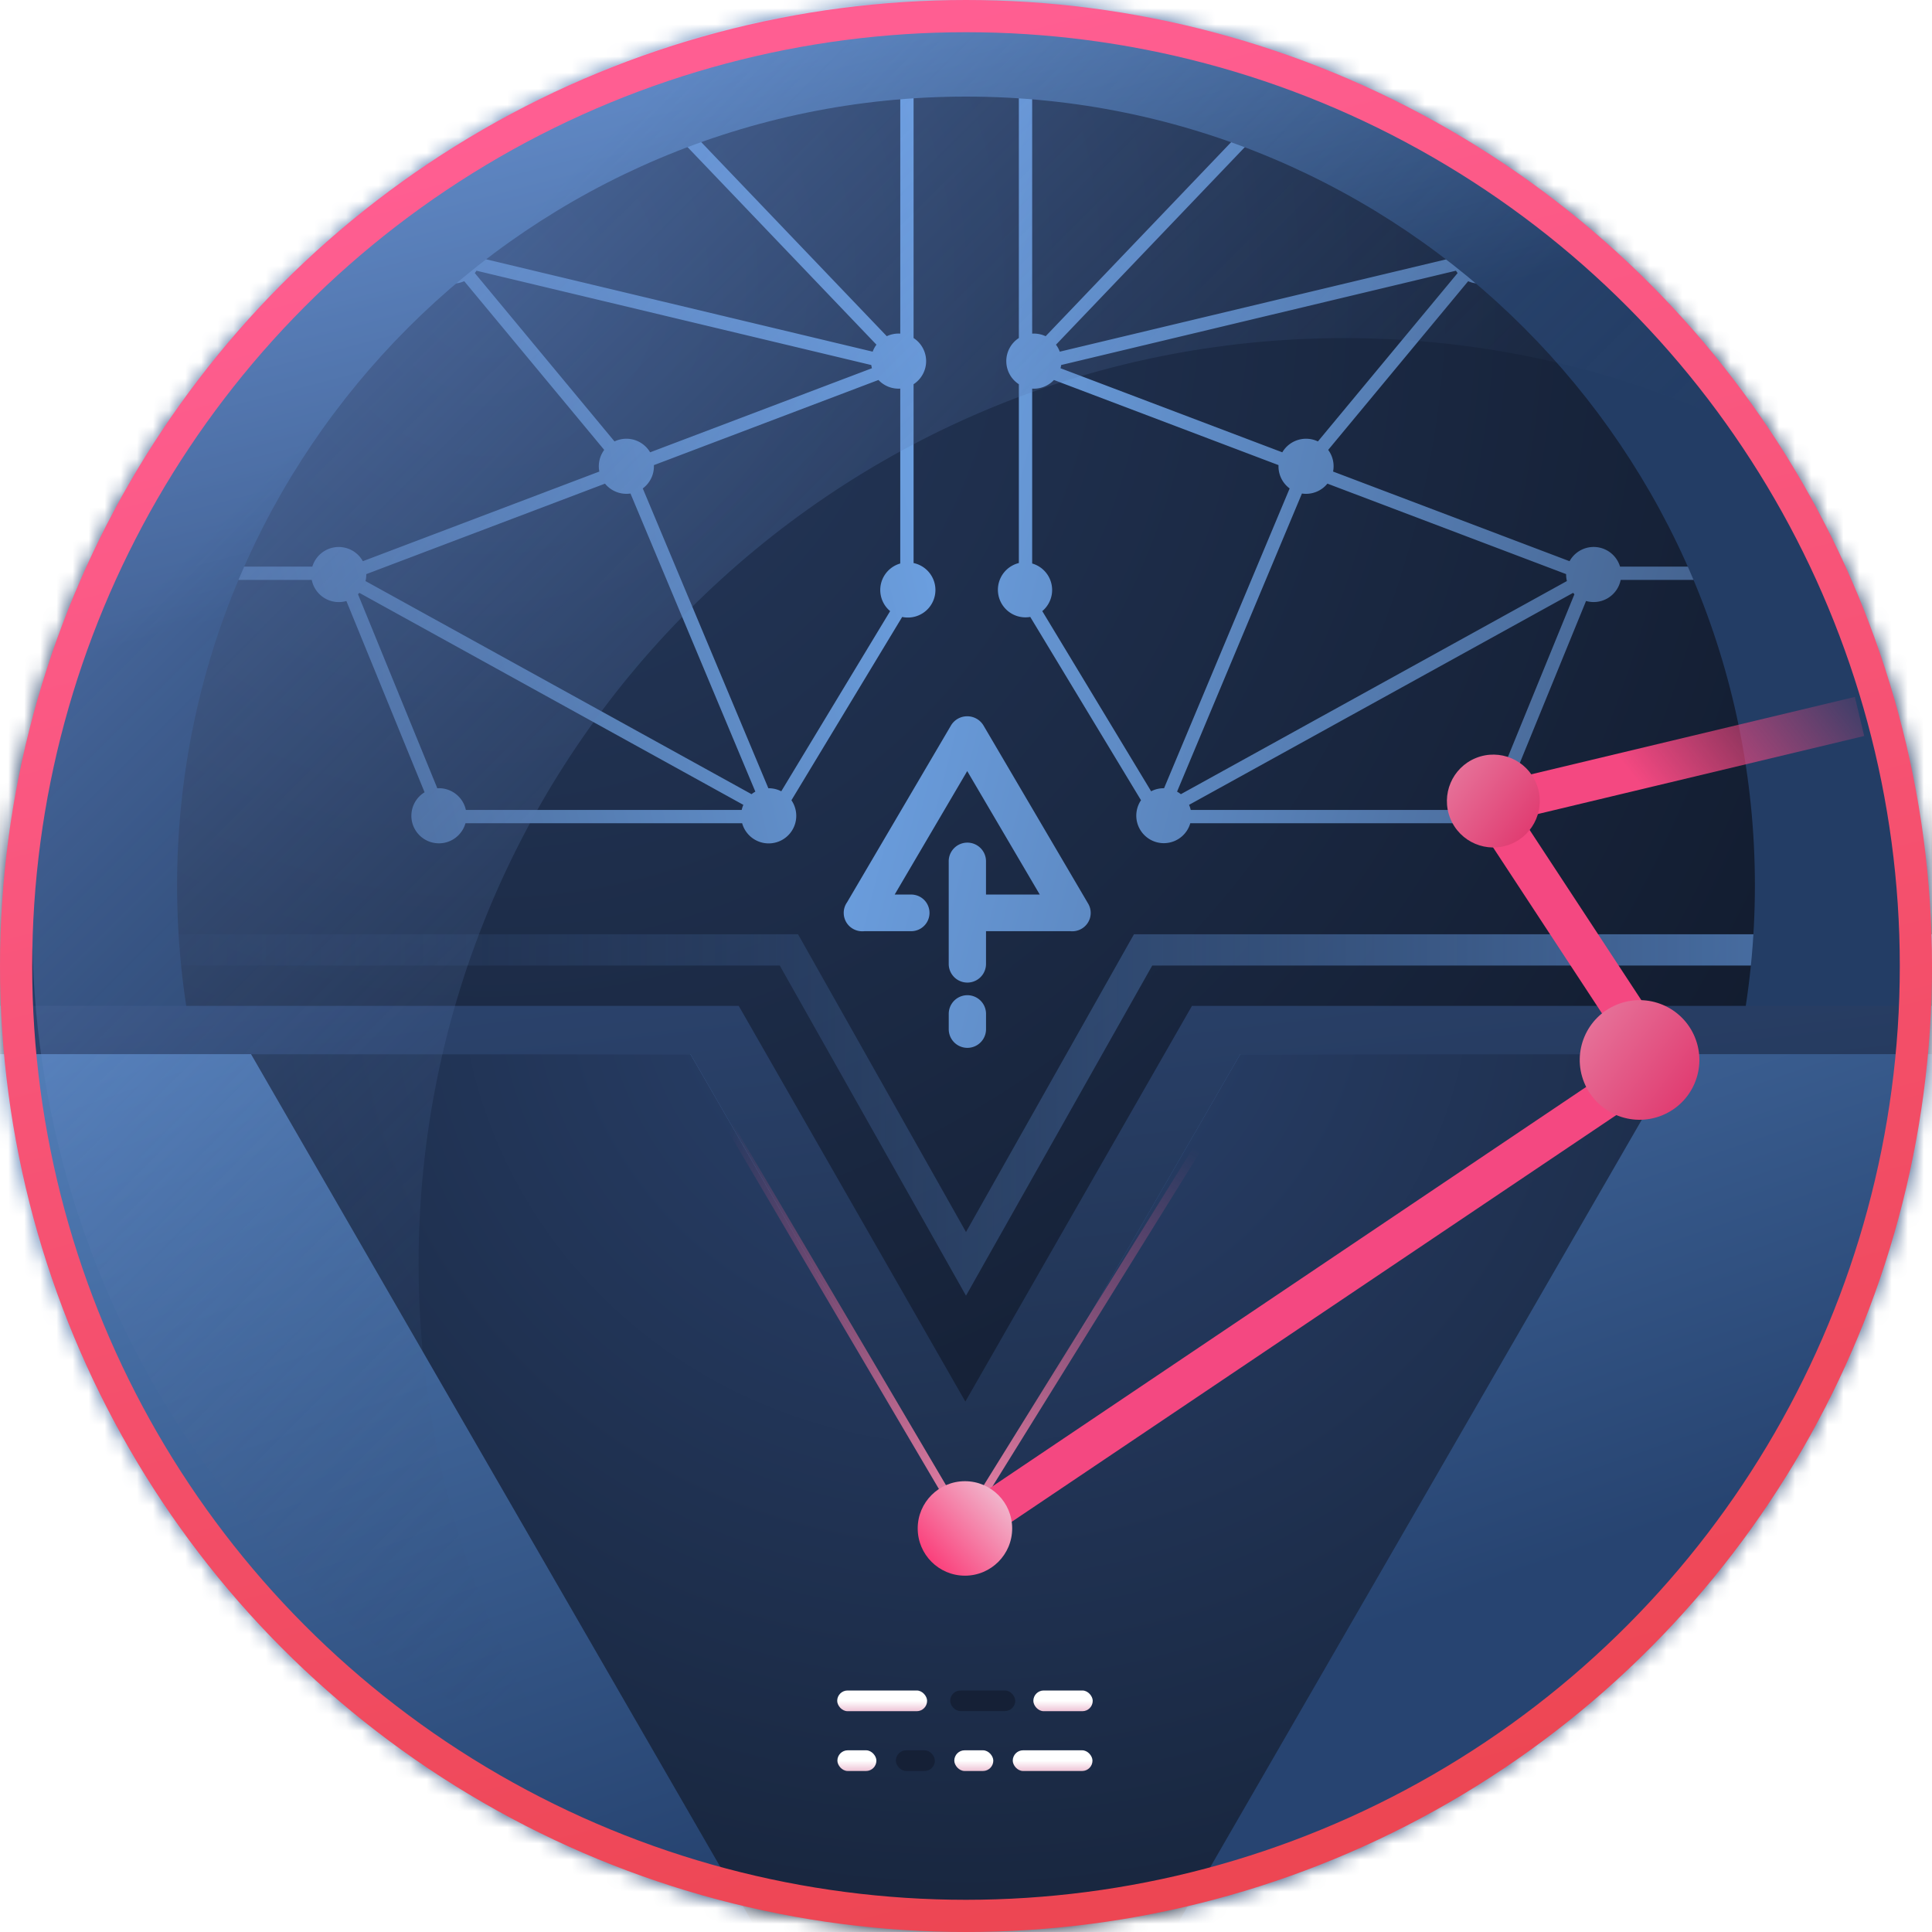 <svg width="120" height="120" fill="none" xmlns="http://www.w3.org/2000/svg"><mask id="a" style="mask-type:alpha" maskUnits="userSpaceOnUse" x="0" y="0" width="120" height="120"><circle cx="60" cy="60" r="60" fill="url(#s01p65hnea)"/></mask><g mask="url(#a)"><path fill="url(#5irgvbou1c)" d="M-3.5-3h126v126h-126z"/><path fill-rule="evenodd" clip-rule="evenodd" d="M68.544-87.289c0 .348.104.672.282.942l-4.04 4.391a1.71 1.71 0 10-1.503 3.072v17.865a1.711 1.711 0 000 3.348V-11.9a1.711 1.711 0 000 3.347v29.548a1.71 1.71 0 000 2.87v11.106a1.712 1.712 0 00.708 3.348l6.879 11.385a1.71 1.71 0 103.061 1.428h17.185a1.711 1.711 0 102.54-1.924l4.856-11.88a1.712 1.712 0 002.151-1.308h6.235a1.71 1.71 0 002.94-1.616l9.672-13.447a1.71 1.71 0 101.069-3.248l.082-11.977 11.466-12.75a1.71 1.71 0 10.647-3.178l-3.639-8.87a1.711 1.711 0 00.735-2.368l4.54-8.047a1.71 1.71 0 10-.211-3.316l-14.624-30.018a1.71 1.71 0 10-2.66-1.792h-2.436a1.71 1.71 0 00-2.137-1.243l-3.965-7.588a1.71 1.71 0 10-2.448-2.351L79.836-87.665l-.082-.037h-7.839a1.712 1.712 0 00-3.371.413zm-4.434 29.59v45.828c.198.057.382.148.544.268L84.13-47.659a1.708 1.708 0 01-.62-1.842L64.97-58.27a1.71 1.71 0 01-.86.57zm1.21-1.32l18.288 8.65-19.442-28.376a1.694 1.694 0 01-.056.005v17.75a1.712 1.712 0 011.21 1.97zm.372-21.427c0 .58-.288 1.093-.73 1.402l19.495 28.452a1.7 1.7 0 01.357-.114l-.857-10.075a1.711 1.711 0 01-.92-2.955L70.573-85.608a1.724 1.724 0 01-1.14-.18L65.4-81.401c.185.273.292.602.292.956zM64.11-8.58v29.303a1.703 1.703 0 01.837.16L88.2-3.44a1.703 1.703 0 01-.336-1.126L65.21-9.545a1.715 1.715 0 01-1.1.965zm1.235-1.782l22.769 5.005c.21-.342.537-.604.925-.732l-4.366-40.835-19.46 36.026c.072.167.117.347.132.536zm-.607 48.32l6.761 11.19c.235-.122.502-.19.785-.19h.018l7.8-18.62a1.708 1.708 0 01-.691-1.449l-13.948-5.287a1.706 1.706 0 01-1.353.536V35a1.712 1.712 0 01.628 2.957zm8.371 11.212c.084.046.163.099.237.158L97.323 36.09a1.716 1.716 0 01-.049-.406v-.025l-14.826-5.62a1.707 1.707 0 01-1.582.614L73.109 49.17zm.746.821c.044.1.078.206.101.315h17.135a1.712 1.712 0 011.73-1.347h.023l.02.002L97.79 36.91l-.015-.015-.017-.018a1.734 1.734 0 01-.05-.054L73.854 49.991zm44.976-29.504a1.702 1.702 0 01-.412-.906l-25.116-2.735a1.71 1.71 0 01-2.113.62l-8.694 10.478a1.703 1.703 0 01.304 1.345l14.688 5.568a1.71 1.71 0 013.136.337h5.893a1.71 1.71 0 012.843-1.54l9.471-13.167zm-.319-1.728c.201-.54.668-.95 1.241-1.074l.076-11.145-3.121 2.956a1.71 1.71 0 01-2.902 1.735L93.632 16.05l24.88 2.71zm-52.924 2.65c.098.131.178.277.235.434l24.348-5.817a1.71 1.71 0 013.286-.785l19.761-4.72L90.872-3.35a1.707 1.707 0 01-2.03.434L65.588 21.41zm.322 1.263c-.01.068-.023.135-.04.2l13.776 5.222a1.71 1.71 0 012.212-.676l8.677-10.458a1.73 1.73 0 01-.103-.146L65.91 22.672zm66.093-32.57l-3.689-8.991a1.711 1.711 0 01-1.649-1.71l-11.958-8.122a1.694 1.694 0 01-.461.288l1.126 36.877c.319.047.609.181.844.378l3.737-3.538 11.58-12.877a1.708 1.708 0 01.47-2.304zm-5.114-11.548c.056-.098.121-.189.194-.273L113.516-52.37l.633 20.743a1.712 1.712 0 011.033 2.229l11.707 7.952zm1.487-.864a1.7 1.7 0 01.896.254l4.381-7.766a1.709 1.709 0 01-.161-2.538l-14.688-30.148a1.712 1.712 0 01-1.883-1.27h-2.448a1.713 1.713 0 01-1.268 1.24l.211 6.912a1.711 1.711 0 01.742 2.664l13.616 30.761c.187-.07.39-.109.602-.109zM112.69-52.317l.629 20.615a1.707 1.707 0 00-.938.474L86.855-48.84a1.704 1.704 0 00-.157-.928L111.46-63.16c.227.294.548.513.917.61l.209 6.832a1.711 1.711 0 00.104 3.402zm-.74 21.797L86.553-48.044c-.253.36-.643.618-1.094.699L89.864-6.15a1.7 1.7 0 01.668.27l21.88-22.886a1.71 1.71 0 01-.462-1.755zM83.762-64.132L71.328-85.956c.286-.23.496-.552.587-.92h7.66l26.037 11.852a1.71 1.71 0 002.014 1.935l4 7.655a1.708 1.708 0 00-.494.924l-25.307 1.518a1.712 1.712 0 00-2.063-1.14zm1.017 3.264a1.713 1.713 0 001.098-1.298l24.753-1.486-24.474 13.236a1.706 1.706 0 00-.509-.252l-.868-10.2zm29.769 69.392a1.715 1.715 0 00-1.082 1.177L91.243-4.092a1.714 1.714 0 00-.157-1.17l22.076-23.091c.085.021.172.037.261.045l1.125 36.832zM52.406 56.7a1.133 1.133 0 00.577.992c.22.125.465.17.7.146h2.912a1.138 1.138 0 100-2.276H55.57l4.506-7.669 4.506 7.67h-3.34v-2.034a1.158 1.158 0 10-2.315 0v6.343a1.158 1.158 0 002.316 0v-2.034h5.227c.235.025.48-.02.7-.146l.015-.009a1.135 1.135 0 00.404-1.554l-6.498-11.06a1.17 1.17 0 00-1.015-.579 1.17 1.17 0 00-1.014.578l-6.45 10.977c-.13.185-.207.411-.207.655zm8.838 7.226v-.954a1.158 1.158 0 10-2.316 0v.954a1.158 1.158 0 002.316 0z" fill="url(#ppmyeed3td)"/><path fill-rule="evenodd" clip-rule="evenodd" d="M51.2-86.347a1.71 1.71 0 10-3.089-1.355h-7.84l-.08.037-26.094 11.877a1.71 1.71 0 10-2.448 2.351L7.684-65.85a1.712 1.712 0 00-2.138 1.243H3.111a1.712 1.712 0 10-2.66 1.792l-14.625 30.018a1.71 1.71 0 00-2.226 1.632 1.71 1.71 0 002.016 1.684l4.54 8.047a1.71 1.71 0 00.735 2.367l-3.64 8.871a1.71 1.71 0 10.647 3.178L-.635 5.733l.083 11.977a1.712 1.712 0 101.069 3.248l9.671 13.446a1.71 1.71 0 002.94 1.616h6.236a1.711 1.711 0 002.151 1.31l4.856 11.88a1.71 1.71 0 00.893 3.17c.784 0 1.444-.528 1.647-1.247h17.185a1.712 1.712 0 103.061-1.428l6.879-11.385a1.71 1.71 0 00.708-3.348V23.865a1.71 1.71 0 000-2.869V-8.552a1.711 1.711 0 000-3.347v-45.772a1.711 1.711 0 000-3.348v-17.864a1.711 1.711 0 10-1.504-3.073l-4.04-4.391zm3.506 27.328a1.712 1.712 0 011.21-1.971v-17.75a1.694 1.694 0 01-.056-.005L36.418-50.37l18.288-8.65zm1.21 1.32a1.713 1.713 0 01-.86-.57l-18.54 8.768a1.713 1.713 0 01-.62 1.842l19.475 36.056c.162-.12.346-.211.545-.268V-57.7zm-20.348 7.107l19.495-28.452a1.709 1.709 0 01-.438-2.358l-4.034-4.385a1.703 1.703 0 01-1.14.18L36.99-63.737a1.711 1.711 0 01-.92 2.955l-.857 10.075c.124.025.243.064.356.114zm19.113 40.23c.015-.189.06-.37.132-.536l-19.46-36.026L30.987-6.09c.388.128.715.39.925.732l22.769-5.005zm1.235 1.782a1.715 1.715 0 01-1.1-.965l-22.655 4.98a1.703 1.703 0 01-.336 1.126L55.08 20.882a1.704 1.704 0 01.837-.16V-8.58zm-7.39 57.728l6.762-11.19A1.711 1.711 0 0155.916 35V24.137a1.706 1.706 0 01-1.353-.536L40.615 28.89l.001.046v.027c0 .564-.272 1.064-.692 1.375l7.8 18.621h.018c.283 0 .55.069.785.19zm-1.847.18c.075-.06.154-.112.237-.158L39.16 30.654a1.718 1.718 0 01-1.582-.614L22.75 35.66v.025c0 .14-.016.276-.048.406L46.68 49.328zm-.61.978c.024-.109.058-.214.102-.315L22.319 36.823a2.29 2.29 0 01-.083.087l4.926 12.05a1.712 1.712 0 011.774 1.346H46.07zM1.608 19.581a1.704 1.704 0 01-.412.906l9.471 13.167a1.71 1.71 0 012.843 1.54h5.89a1.712 1.712 0 013.137-.337l14.688-5.568a1.714 1.714 0 01.304-1.345l-8.694-10.478a1.71 1.71 0 01-2.113-.62L1.607 19.58zM.273 17.685c.573.124 1.04.535 1.24 1.074l24.881-2.71L6.22 11.23a1.71 1.71 0 01-2.902-1.735L.197 6.54l.076 11.145zm53.93 4.158c.057-.157.137-.303.235-.434L31.183-2.915a1.707 1.707 0 01-2.03-.435L6.81 10.52l19.76 4.721a1.711 1.711 0 013.287.785l24.348 5.817zm-.046 1.03a1.713 1.713 0 01-.04-.2l-24.523-5.859c-.032.05-.066.1-.103.146l8.677 10.458a1.71 1.71 0 012.212.676l13.777-5.222zM-8.288-18.89l-3.689 8.992a1.709 1.709 0 01.47 2.304L.073 5.284l3.736 3.538c.236-.197.526-.331.844-.378L5.78-28.433a1.711 1.711 0 01-.46-.288l-11.96 8.122a1.71 1.71 0 01-1.65 1.71zm1.231-2.83c.073.084.138.175.194.273l11.707-7.952a1.712 1.712 0 011.033-2.229L6.51-52.37-7.057-21.72zm-2.19-.337a1.703 1.703 0 011.5-.145l13.614-30.76a1.712 1.712 0 01.742-2.664l.21-6.912a1.714 1.714 0 01-1.268-1.241H3.105a1.711 1.711 0 01-1.884 1.27L-13.466-32.36a1.708 1.708 0 01-.161 2.538l4.38 7.767zm15.954-9.646l.629-20.615a1.71 1.71 0 00.104-3.402l.208-6.831c.37-.098.69-.317.918-.61L33.329-49.77a1.704 1.704 0 00-.158.928L7.645-31.228a1.707 1.707 0 00-.938-.474zm26.765-16.342L8.075-30.521a1.71 1.71 0 01-.461 1.756l21.88 22.886a1.7 1.7 0 01.668-.27l4.405-41.196a1.711 1.711 0 01-1.095-.7zm15.226-37.912L36.264-64.132a1.712 1.712 0 00-2.063 1.14L8.893-64.51a1.707 1.707 0 00-.494-.924l4-7.655a1.712 1.712 0 002.014-1.936l26.037-11.85h7.66c.09.367.301.688.587.919zM34.15-62.166c.11.601.535 1.094 1.098 1.298l-.868 10.2a1.703 1.703 0 00-.51.252L9.397-63.652l24.753 1.486zM6.56 9.7a1.715 1.715 0 00-1.08-1.177l1.124-36.832c.089-.008.176-.024.26-.045L28.94-5.261a1.703 1.703 0 00-.157 1.169L6.56 9.7z" fill="url(#e5q0o1g8oe)"/><path d="M-1.5 59H49l11 19.5L71 59h50" stroke="url(#el1876a6xf)" stroke-width="1.943" stroke-linecap="round"/><path fill-rule="evenodd" clip-rule="evenodd" d="M60 115c33.137 0 60-26.863 60-60S93.137-5 60-5 0 21.863 0 55s26.863 60 60 60zm0-11c27.062 0 49-21.938 49-49S87.062 6 60 6 11 27.938 11 55s21.938 49 49 49z" fill="url(#5ei1c4o03g)"/><path d="M74.036 62.476L59.96 87.054 45.883 62.476h-59.867L59.96 185.552l73.944-123.076H74.036z" fill="url(#ui327zgdhh)"/><path d="M77.036 65.476L59.96 95.054 42.883 65.476h-56.867L59.96 193.552l73.944-128.076H77.036z" fill="url(#jmd178cmfi)"/><path d="M77.036 65.476L59.96 95.054 42.883 65.476h-27.29L59.96 142.32l44.366-76.844h-27.29z" fill="url(#t5ws7f3p8j)"/><path fill-rule="evenodd" clip-rule="evenodd" d="M107.877 26.408C100.476 22.938 92.214 21 83.5 21 51.744 21 26 46.744 26 78.5c0 11.455 3.35 22.128 9.123 31.092C15.553 100.418 2 80.542 2 57.5 2 25.744 27.744 0 59.5 0c20.301 0 38.145 10.521 48.377 26.408z" fill="url(#9b3smzg3ak)" fill-opacity=".4"/><rect x="59.018" y="105" width="4.04" height="1.278" rx=".639" fill="#152036"/><g filter="url(#yyxcat6o9l)"><rect x="64.183" y="105" width="3.688" height="1.286" rx=".643" fill="url(#rnjsq00fnm)"/></g><g filter="url(#nqdxsqk80n)"><rect x="52" y="105" width="5.584" height="1.286" rx=".643" fill="url(#ghfk214eno)"/></g><g filter="url(#p6fzntsd5p)"><rect x="62.904" y="108.714" width="4.952" height="1.286" rx=".643" fill="url(#uk9iwumc1q)"/></g><g filter="url(#u8kv5lpwmr)"><rect x="59.273" y="108.714" width="2.423" height="1.286" rx=".643" fill="url(#9k14c9l2ws)"/></g><g filter="url(#i1nhty259t)"><rect x="52.012" y="108.714" width="2.423" height="1.286" rx=".643" fill="url(#rb2t6zxg6u)"/></g><rect x="55.643" y="108.714" width="2.423" height="1.286" rx=".643" fill="#152036"/></g><circle cx="60" cy="60" r="59" stroke="url(#wr5m95rmdv)" stroke-width="2"/><path d="M60 94.5l18-29" stroke="url(#1iocf36fpw)" stroke-width=".5"/><path d="M59.5 94L43 66" stroke="url(#ym5bjmn1sx)" stroke-width=".5"/><path d="M59.251 95.433L103 66 92.5 50l23-5.5" stroke="url(#kgbx021uny)" stroke-width="2.495" stroke-linejoin="round"/><circle r="2.934" transform="matrix(0 1 1 0 59.934 94.934)" fill="url(#zzyg98a7dz)"/><circle r="3.715" transform="scale(1 -1) rotate(-68 2.115 -108.407)" fill="url(#bzzswlfibA)"/><circle r="2.884" transform="scale(1 -1) rotate(-68 9.495 -93.634)" fill="url(#w3gr8kjduB)"/><defs><linearGradient id="ppmyeed3td" x1="53.214" y1="20.879" x2="122.259" y2="38.577" gradientUnits="userSpaceOnUse"><stop stop-color="#70A6E9"/><stop offset="1" stop-color="#385076"/></linearGradient><linearGradient id="e5q0o1g8oe" x1="57.934" y1="11.82" x2="-3.943" y2="27.261" gradientUnits="userSpaceOnUse"><stop stop-color="#70A6E9"/><stop offset="1" stop-color="#385076"/></linearGradient><linearGradient id="el1876a6xf" x1="121" y1="59" x2="-1.5" y2="59" gradientUnits="userSpaceOnUse"><stop stop-color="#507AB3"/><stop offset="1" stop-color="#2A4068" stop-opacity="0"/></linearGradient><linearGradient id="5ei1c4o03g" x1="-2" y1="-13" x2="11.594" y2="39.085" gradientUnits="userSpaceOnUse"><stop stop-color="#82BAFF"/><stop offset="1" stop-color="#233D65"/></linearGradient><linearGradient id="ui327zgdhh" x1="60" y1="31.5" x2="70.241" y2="116.77" gradientUnits="userSpaceOnUse"><stop stop-color="#345082"/><stop offset="1" stop-color="#16243A"/></linearGradient><linearGradient id="jmd178cmfi" x1="23.5" y1="12" x2="58.015" y2="110.646" gradientUnits="userSpaceOnUse"><stop stop-color="#70A6E9"/><stop offset="1" stop-color="#274471"/></linearGradient><linearGradient id="9b3smzg3ak" x1="27" y1="19" x2="72.435" y2="64.569" gradientUnits="userSpaceOnUse"><stop stop-color="#759EE4"/><stop offset="1" stop-color="#2E4469" stop-opacity=".01"/></linearGradient><linearGradient id="rnjsq00fnm" x1="62.711" y1="105.643" x2="62.711" y2="107.954" gradientUnits="userSpaceOnUse"><stop stop-color="#fff"/><stop offset="1" stop-color="#C42E6C"/></linearGradient><linearGradient id="ghfk214eno" x1="49.772" y1="105.643" x2="49.772" y2="107.954" gradientUnits="userSpaceOnUse"><stop stop-color="#fff"/><stop offset="1" stop-color="#C42E6C"/></linearGradient><linearGradient id="uk9iwumc1q" x1="60.928" y1="109.357" x2="60.928" y2="111.669" gradientUnits="userSpaceOnUse"><stop stop-color="#fff"/><stop offset="1" stop-color="#C42E6C"/></linearGradient><linearGradient id="9k14c9l2ws" x1="58.307" y1="109.357" x2="58.307" y2="111.669" gradientUnits="userSpaceOnUse"><stop stop-color="#fff"/><stop offset="1" stop-color="#C42E6C"/></linearGradient><linearGradient id="rb2t6zxg6u" x1="51.045" y1="109.357" x2="51.045" y2="111.669" gradientUnits="userSpaceOnUse"><stop stop-color="#fff"/><stop offset="1" stop-color="#C42E6C"/></linearGradient><linearGradient id="wr5m95rmdv" x1="-25.227" y1="22.708" x2="4.038" y2="134.632" gradientUnits="userSpaceOnUse"><stop stop-color="#FF5E92"/><stop offset="1" stop-color="#ED4653"/></linearGradient><linearGradient id="1iocf36fpw" x1="60.5" y1="95.362" x2="78" y2="66.5" gradientUnits="userSpaceOnUse"><stop stop-color="#F58BAF"/><stop offset=".82" stop-color="#F9568B" stop-opacity="0"/></linearGradient><linearGradient id="ym5bjmn1sx" x1="60.5" y1="95.362" x2="40" y2="89.862" gradientUnits="userSpaceOnUse"><stop stop-color="#F58BAF"/><stop offset="1" stop-color="#F9568B" stop-opacity="0"/></linearGradient><linearGradient id="kgbx021uny" x1="100.5" y1="47" x2="113" y2="37" gradientUnits="userSpaceOnUse"><stop stop-color="#F44881"/><stop offset="1" stop-color="#F44881" stop-opacity="0"/></linearGradient><linearGradient id="zzyg98a7dz" x1="2.118" y1="-2.373" x2="-2.629" y2="2.884" gradientUnits="userSpaceOnUse"><stop stop-color="#FB3B78"/><stop offset="1" stop-color="#EFC7D8"/></linearGradient><linearGradient id="bzzswlfibA" x1="11.895" y1="-3.819" x2="-9.057" y2="-16.539" gradientUnits="userSpaceOnUse"><stop stop-color="#DD1E5B"/><stop offset="1" stop-color="#EFC7D8"/></linearGradient><linearGradient id="w3gr8kjduB" x1="9.234" y1="-2.964" x2="-7.03" y2="-12.838" gradientUnits="userSpaceOnUse"><stop stop-color="#DD1E5B"/><stop offset="1" stop-color="#EFC7D8"/></linearGradient><filter id="yyxcat6o9l" x="59.334" y="100.151" width="13.386" height="10.984" filterUnits="userSpaceOnUse" color-interpolation-filters="sRGB"><feFlood flood-opacity="0" result="BackgroundImageFix"/><feColorMatrix in="SourceAlpha" values="0 0 0 0 0 0 0 0 0 0 0 0 0 0 0 0 0 0 127 0" result="hardAlpha"/><feOffset/><feGaussianBlur stdDeviation="2.425"/><feColorMatrix values="0 0 0 0 0.951 0 0 0 0 0.371 0 0 0 0 0.61 0 0 0 1 0"/><feBlend in2="BackgroundImageFix" result="effect1_dropShadow_111_27420"/><feBlend in="SourceGraphic" in2="effect1_dropShadow_111_27420" result="shape"/></filter><filter id="nqdxsqk80n" x="47.151" y="100.151" width="15.282" height="10.984" filterUnits="userSpaceOnUse" color-interpolation-filters="sRGB"><feFlood flood-opacity="0" result="BackgroundImageFix"/><feColorMatrix in="SourceAlpha" values="0 0 0 0 0 0 0 0 0 0 0 0 0 0 0 0 0 0 127 0" result="hardAlpha"/><feOffset/><feGaussianBlur stdDeviation="2.425"/><feColorMatrix values="0 0 0 0 0.951 0 0 0 0 0.371 0 0 0 0 0.61 0 0 0 1 0"/><feBlend in2="BackgroundImageFix" result="effect1_dropShadow_111_27420"/><feBlend in="SourceGraphic" in2="effect1_dropShadow_111_27420" result="shape"/></filter><filter id="p6fzntsd5p" x="58.055" y="103.865" width="14.65" height="10.984" filterUnits="userSpaceOnUse" color-interpolation-filters="sRGB"><feFlood flood-opacity="0" result="BackgroundImageFix"/><feColorMatrix in="SourceAlpha" values="0 0 0 0 0 0 0 0 0 0 0 0 0 0 0 0 0 0 127 0" result="hardAlpha"/><feOffset/><feGaussianBlur stdDeviation="2.425"/><feColorMatrix values="0 0 0 0 0.951 0 0 0 0 0.371 0 0 0 0 0.61 0 0 0 1 0"/><feBlend in2="BackgroundImageFix" result="effect1_dropShadow_111_27420"/><feBlend in="SourceGraphic" in2="effect1_dropShadow_111_27420" result="shape"/></filter><filter id="u8kv5lpwmr" x="54.424" y="103.865" width="12.121" height="10.984" filterUnits="userSpaceOnUse" color-interpolation-filters="sRGB"><feFlood flood-opacity="0" result="BackgroundImageFix"/><feColorMatrix in="SourceAlpha" values="0 0 0 0 0 0 0 0 0 0 0 0 0 0 0 0 0 0 127 0" result="hardAlpha"/><feOffset/><feGaussianBlur stdDeviation="2.425"/><feColorMatrix values="0 0 0 0 0.951 0 0 0 0 0.371 0 0 0 0 0.61 0 0 0 1 0"/><feBlend in2="BackgroundImageFix" result="effect1_dropShadow_111_27420"/><feBlend in="SourceGraphic" in2="effect1_dropShadow_111_27420" result="shape"/></filter><filter id="i1nhty259t" x="47.163" y="103.865" width="12.121" height="10.984" filterUnits="userSpaceOnUse" color-interpolation-filters="sRGB"><feFlood flood-opacity="0" result="BackgroundImageFix"/><feColorMatrix in="SourceAlpha" values="0 0 0 0 0 0 0 0 0 0 0 0 0 0 0 0 0 0 127 0" result="hardAlpha"/><feOffset/><feGaussianBlur stdDeviation="2.425"/><feColorMatrix values="0 0 0 0 0.951 0 0 0 0 0.371 0 0 0 0 0.61 0 0 0 1 0"/><feBlend in2="BackgroundImageFix" result="effect1_dropShadow_111_27420"/><feBlend in="SourceGraphic" in2="effect1_dropShadow_111_27420" result="shape"/></filter><radialGradient id="s01p65hnea" cx="0" cy="0" r="1" gradientUnits="userSpaceOnUse" gradientTransform="rotate(90 1.72 58.28) scale(111.44)"><stop stop-color="#2B436F"/><stop offset="1"/></radialGradient><radialGradient id="5irgvbou1c" cx="0" cy="0" r="1" gradientUnits="userSpaceOnUse" gradientTransform="rotate(59.571 -.974 34.77) scale(119.454)"><stop stop-color="#263A5E"/><stop offset="1" stop-color="#0C1321"/></radialGradient><radialGradient id="t5ws7f3p8j" cx="0" cy="0" r="1" gradientUnits="userSpaceOnUse" gradientTransform="matrix(0 60.5 -62.299 0 60 59.5)"><stop stop-color="#2B436F"/><stop offset="1" stop-color="#18263E"/></radialGradient></defs></svg>